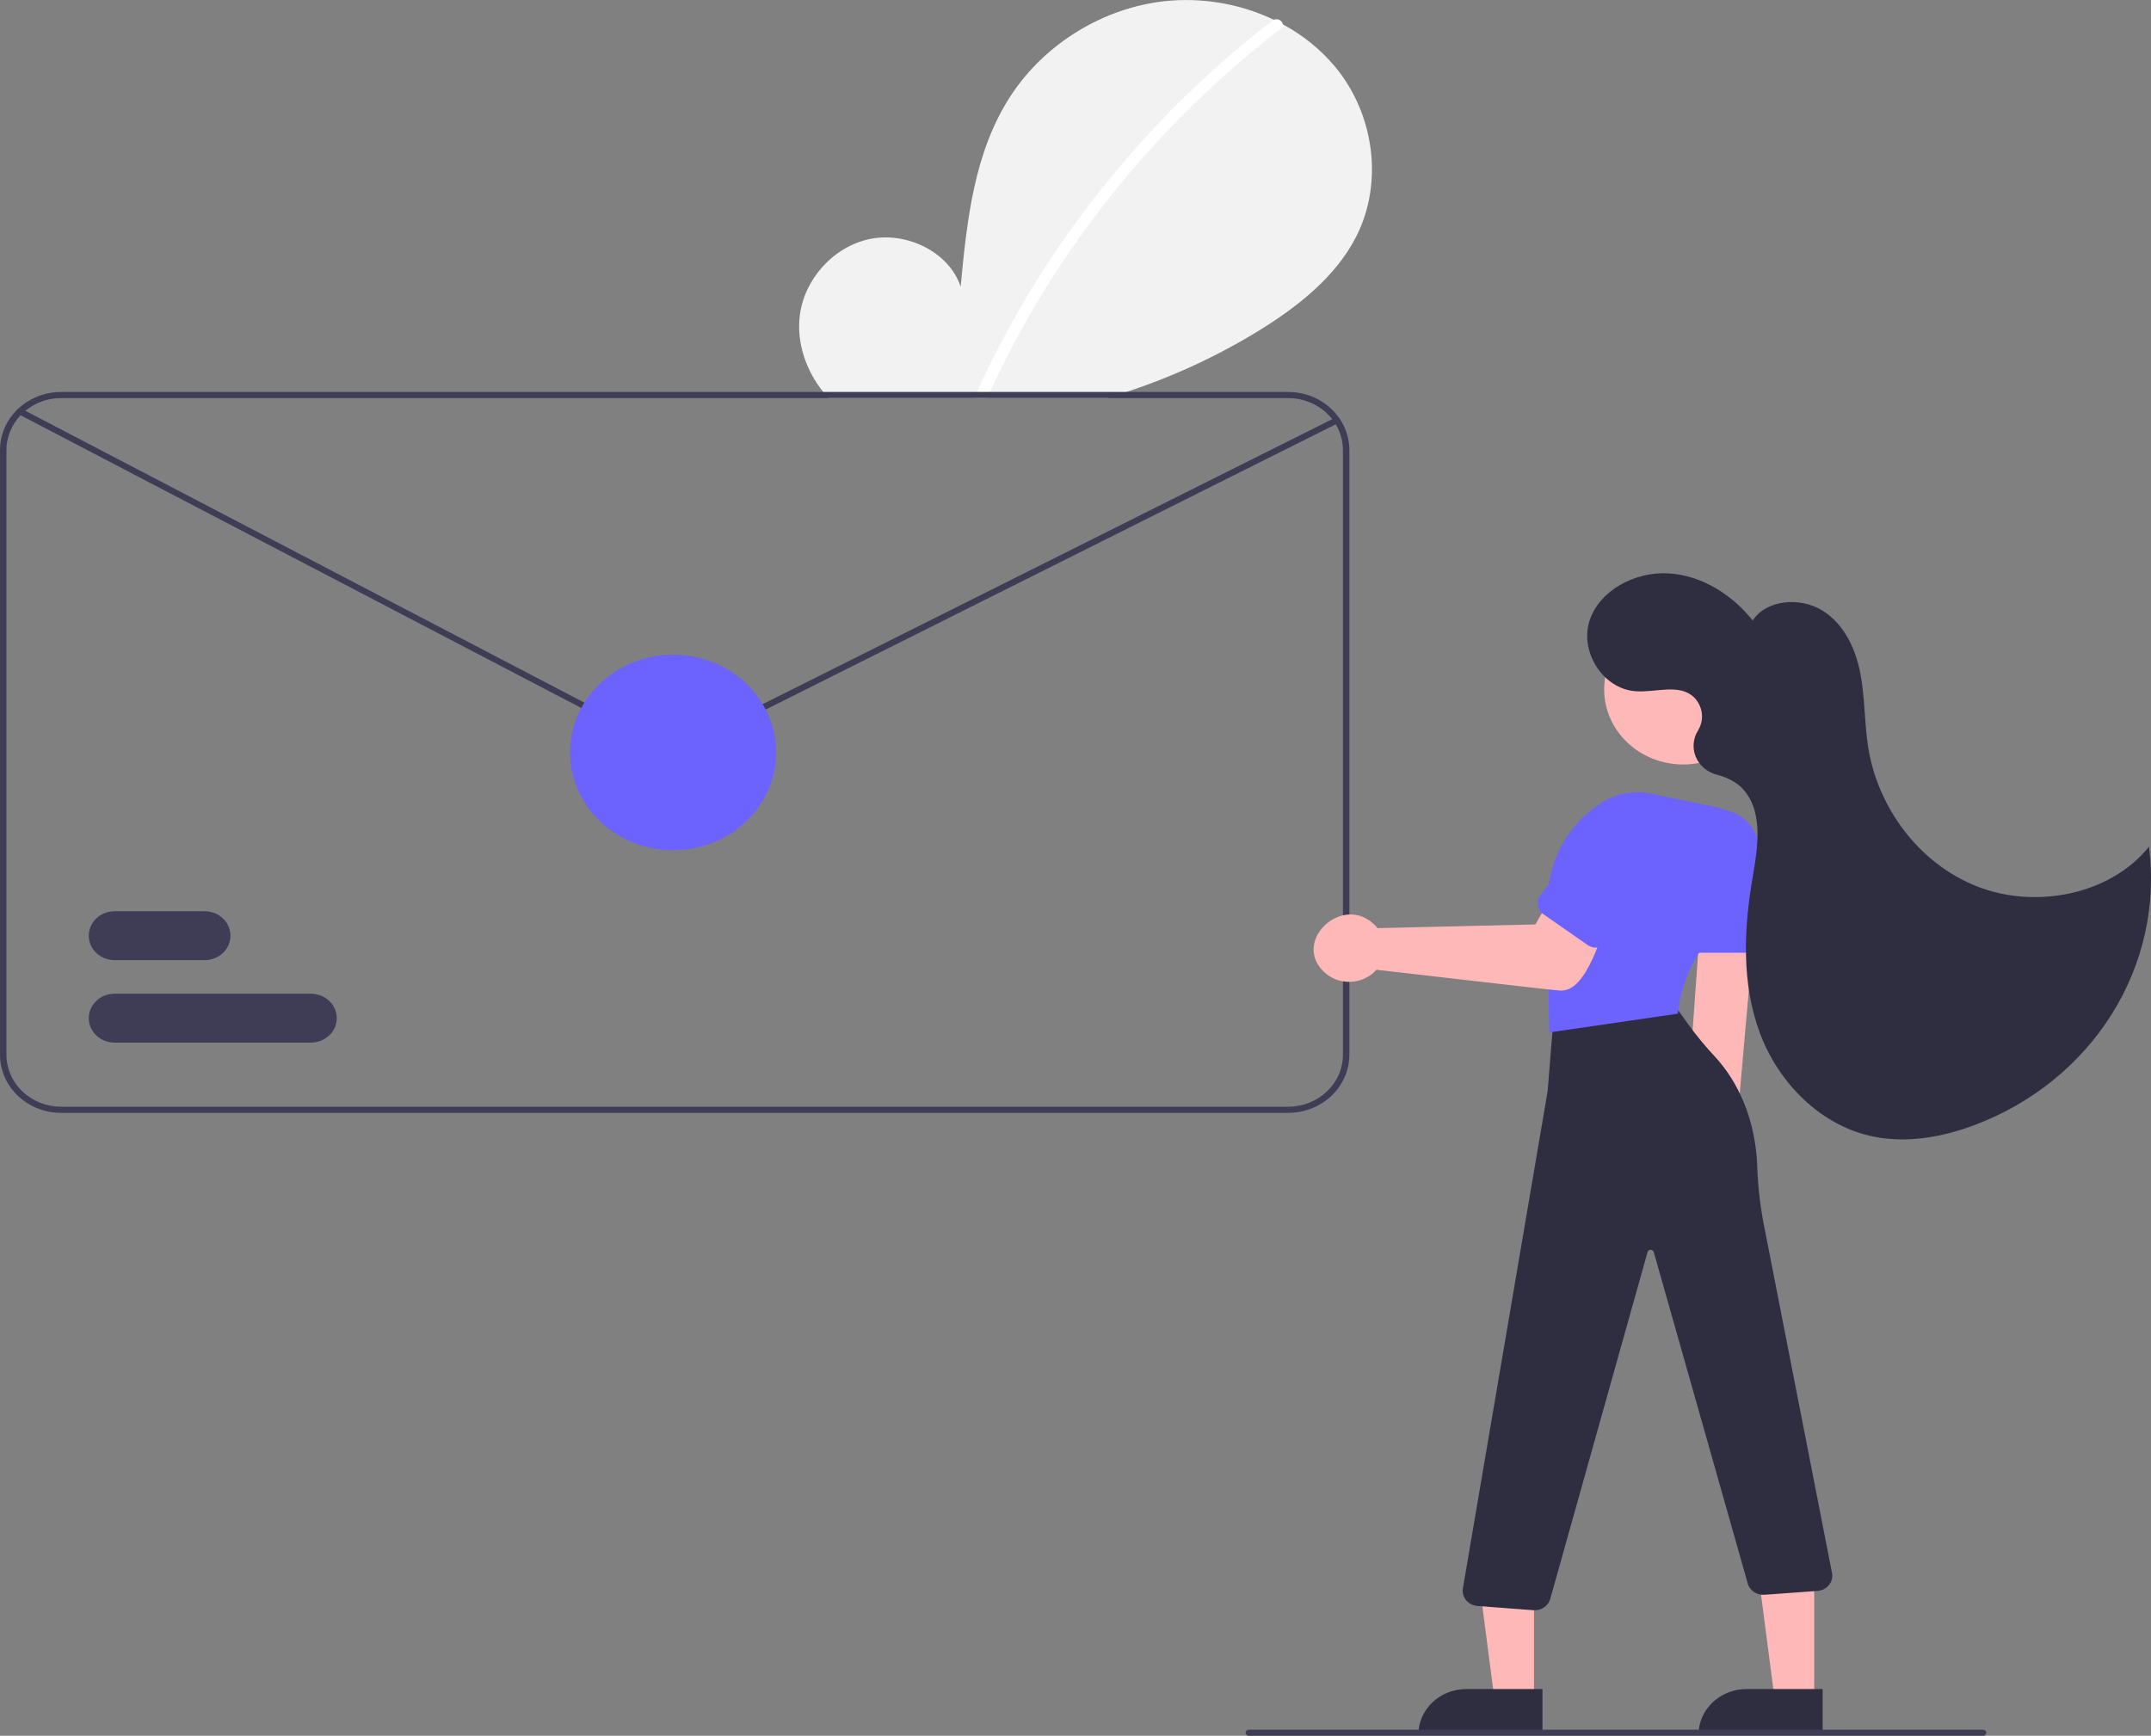<svg width="197" height="159" viewBox="0 0 197 159" fill="none" xmlns="http://www.w3.org/2000/svg">
<rect x="0" y="0" width="197" height="159" fill="#808080" stroke="none"/>
<g clip-path="url(#clip0_170_1840)">
<path d="M124.213 21.663C122.352 25.32 118.927 28.042 115.341 30.258C111.536 32.601 107.446 34.497 103.16 35.905C102.57 36.101 101.974 36.288 101.378 36.464H75.871C75.706 36.285 75.547 36.098 75.394 35.905C73.792 33.896 72.934 31.352 73.255 28.859C73.677 25.591 76.293 22.586 79.688 21.889C83.083 21.195 86.953 23.117 87.982 26.263C88.551 20.199 89.206 13.881 92.604 8.716C95.68 4.04 101.013 0.694 106.788 0.095C110.184 -0.241 113.611 0.355 116.662 1.81C116.942 1.945 117.22 2.084 117.491 2.23C119.322 3.215 120.938 4.523 122.251 6.083C125.853 10.409 126.735 16.696 124.213 21.663Z" fill="#F2F2F2"/>
<path d="M117.491 2.23C117.498 2.303 117.485 2.377 117.453 2.444C117.421 2.512 117.371 2.57 117.308 2.613C105.756 11.537 96.62 22.952 90.66 35.905C90.571 36.089 90.486 36.277 90.403 36.464H89.23C89.312 36.277 89.395 36.089 89.48 35.905C90.598 33.431 91.834 31.008 93.188 28.635C96.118 23.512 99.565 18.671 103.481 14.18C107.397 9.684 111.77 5.565 116.538 1.883C116.576 1.854 116.618 1.829 116.662 1.81C116.745 1.776 116.835 1.761 116.925 1.764C117.015 1.768 117.104 1.791 117.183 1.831C117.263 1.871 117.332 1.928 117.385 1.997C117.438 2.066 117.475 2.146 117.491 2.23V2.23Z" fill="white"/>
<path d="M117.978 35.904H5.604C4.636 35.903 3.685 36.142 2.843 36.595C2.642 36.704 2.448 36.825 2.262 36.956C1.56 37.45 0.99 38.093 0.597 38.834C0.204 39.574 -0 40.392 2.65116e-07 41.221V96.622C0.001 98.032 0.592 99.383 1.643 100.38C2.693 101.377 4.118 101.937 5.604 101.939H117.978C119.464 101.937 120.888 101.377 121.939 100.38C122.989 99.383 123.58 98.032 123.582 96.622V41.221C123.58 39.811 122.989 38.46 121.939 37.463C120.888 36.466 119.464 35.906 117.978 35.904V35.904ZM122.992 96.622C122.99 97.883 122.461 99.092 121.521 99.984C120.581 100.875 119.307 101.377 117.978 101.379H5.604C4.275 101.377 3 100.875 2.061 99.984C1.121 99.092 0.592 97.883 0.59 96.622V41.221C0.594 40.215 0.932 39.237 1.556 38.424C2.179 37.611 3.057 37.006 4.064 36.693C4.106 36.682 4.144 36.668 4.185 36.657C4.646 36.529 5.124 36.464 5.604 36.464H117.978C119.307 36.466 120.581 36.967 121.521 37.859C122.461 38.751 122.99 39.96 122.992 41.221V96.622Z" fill="#3F3D56"/>
<path d="M158.449 108.171C158.837 107.931 159.165 107.614 159.41 107.241C159.654 106.867 159.81 106.448 159.865 106.012C159.92 105.575 159.874 105.133 159.729 104.715C159.585 104.298 159.346 103.915 159.028 103.595L160.79 83.67L155.745 84.196L154.363 103.589C153.831 104.13 153.527 104.838 153.508 105.577C153.489 106.317 153.757 107.037 154.261 107.602C154.764 108.167 155.469 108.537 156.241 108.642C157.013 108.747 157.799 108.579 158.449 108.171V108.171Z" fill="#FFB8B8"/>
<path d="M140.492 155.697L136.876 155.696L135.156 142.465L140.493 142.465L140.492 155.697Z" fill="#FFB8B8"/>
<path d="M134.294 154.716H141.268V158.881H129.903C129.903 158.334 130.017 157.793 130.238 157.287C130.458 156.782 130.782 156.323 131.189 155.936C131.597 155.549 132.081 155.242 132.614 155.033C133.147 154.824 133.718 154.716 134.294 154.716Z" fill="#2F2E41"/>
<path d="M166.154 155.697L162.538 155.696L160.817 142.465L166.154 142.465L166.154 155.697Z" fill="#FFB8B8"/>
<path d="M159.954 154.716H166.928V158.881H155.563C155.563 157.777 156.026 156.717 156.85 155.936C157.673 155.155 158.79 154.716 159.954 154.716V154.716Z" fill="#2F2E41"/>
<path d="M140.554 147.501C140.515 147.501 140.476 147.5 140.436 147.497L135.318 147.108C135.115 147.093 134.918 147.038 134.738 146.946C134.559 146.855 134.401 146.729 134.275 146.577C134.15 146.425 134.059 146.25 134.008 146.063C133.957 145.876 133.947 145.681 133.98 145.49L141.739 99.96L142.259 93.538C142.282 93.238 142.407 92.953 142.615 92.726C142.824 92.499 143.104 92.342 143.414 92.279L151.219 90.659C151.506 90.599 151.805 90.621 152.079 90.724C152.352 90.827 152.586 91.005 152.751 91.236L154.654 93.875C155.401 94.901 156.213 95.882 157.086 96.815C158.436 98.274 160.732 101.513 160.938 106.814C160.993 108.556 161.184 110.291 161.508 112.006L167.792 144.116C167.823 144.305 167.814 144.497 167.765 144.682C167.715 144.867 167.627 145.04 167.504 145.191C167.381 145.342 167.227 145.468 167.052 145.56C166.876 145.653 166.682 145.71 166.482 145.729L161.631 146.078C161.284 146.111 160.936 146.025 160.649 145.836C160.363 145.647 160.156 145.368 160.067 145.048L151.461 114.689C151.445 114.63 151.408 114.577 151.356 114.54C151.304 114.502 151.241 114.482 151.176 114.482C151.111 114.482 151.048 114.503 150.997 114.54C150.945 114.578 150.908 114.63 150.892 114.69L141.979 146.462C141.895 146.76 141.71 147.023 141.452 147.211C141.195 147.399 140.879 147.501 140.554 147.501Z" fill="#2F2E41"/>
<path d="M154.163 70.026C158.164 70.026 161.407 66.949 161.407 63.154C161.407 59.358 158.164 56.281 154.163 56.281C150.162 56.281 146.919 59.358 146.919 63.154C146.919 66.949 150.162 70.026 154.163 70.026Z" fill="#FFB8B8"/>
<path d="M141.886 94.571L141.736 84.757C141.184 78.481 144.114 75.185 146.669 73.527C147.328 73.105 148.071 72.814 148.852 72.673C149.633 72.531 150.436 72.541 151.212 72.702L156.914 73.871C157.707 74.035 158.458 74.351 159.12 74.798C159.782 75.245 160.341 75.815 160.764 76.473C161.169 77.094 161.434 77.787 161.545 78.509C161.655 79.232 161.607 79.968 161.405 80.672C161.009 81.99 160.13 83.131 158.927 83.89C154.029 87.171 153.684 92.681 153.681 92.737L153.675 92.851L141.886 94.571Z" fill="#6C63FF"/>
<path d="M159.727 87.274H154.713C154.361 87.274 154.024 87.141 153.775 86.905C153.526 86.669 153.386 86.349 153.386 86.015V77.76C153.386 76.796 153.79 75.871 154.509 75.188C155.228 74.506 156.203 74.123 157.22 74.123C158.237 74.123 159.212 74.506 159.931 75.188C160.65 75.871 161.054 76.796 161.054 77.76V86.015C161.054 86.349 160.914 86.669 160.665 86.905C160.416 87.141 160.079 87.274 159.727 87.274V87.274Z" fill="#6C63FF"/>
<path d="M126.062 88.834C125.767 89.168 125.4 89.439 124.986 89.63C124.572 89.82 124.121 89.925 123.661 89.937C123.201 89.95 122.744 89.87 122.319 89.703C121.894 89.535 121.512 89.285 121.197 88.967C118.34 86.125 123.01 81.856 125.878 84.705C125.979 84.803 126.073 84.908 126.159 85.018L140.619 84.677L142.345 81.683L147.65 83.637C146.631 85.135 145.462 91.015 142.799 90.729C142.449 90.738 126.419 88.858 126.062 88.834Z" fill="#FFB8B8"/>
<path d="M145.407 86.567L141.365 83.752C141.081 83.555 140.892 83.258 140.839 82.928C140.785 82.598 140.872 82.262 141.08 81.993L146.228 75.338C146.526 74.953 146.901 74.627 147.331 74.379C147.762 74.132 148.24 73.967 148.737 73.895C149.235 73.822 149.743 73.843 150.232 73.957C150.721 74.071 151.182 74.275 151.587 74.558C151.993 74.84 152.337 75.196 152.598 75.604C152.859 76.013 153.032 76.466 153.109 76.938C153.185 77.41 153.163 77.892 153.043 78.356C152.923 78.82 152.708 79.257 152.41 79.642L147.262 86.297C147.054 86.566 146.741 86.745 146.393 86.796C146.046 86.846 145.691 86.764 145.407 86.567V86.567Z" fill="#6C63FF"/>
<path d="M155.615 66.725C155.848 66.263 155.93 65.744 155.848 65.237C155.765 64.73 155.524 64.258 155.155 63.883C153.792 62.579 151.663 63.449 149.821 63.321C146.753 63.109 144.664 59.638 145.579 56.852C146.495 54.066 149.75 52.338 152.82 52.521C155.89 52.704 158.67 54.506 160.52 56.837C161.787 54.903 164.898 54.678 166.906 55.924C168.914 57.171 169.953 59.449 170.382 61.689C170.812 63.928 170.742 66.23 171.103 68.481C171.98 73.936 175.691 79.073 181.062 81.194C186.432 83.315 193.304 81.952 196.817 77.554C197.501 82.884 196.302 88.278 193.41 92.893C190.517 97.508 186.093 101.083 180.831 103.059C177.921 104.152 174.707 104.732 171.643 104.125C166.697 103.144 162.85 99.131 161.173 94.609C159.497 90.087 159.698 85.125 160.512 80.394C161.013 77.48 161.569 74.029 159.329 71.98C158.7 71.483 157.96 71.129 157.165 70.945C156.744 70.825 156.357 70.615 156.034 70.331C155.711 70.048 155.46 69.698 155.301 69.309C155.142 68.92 155.079 68.501 155.116 68.085C155.154 67.669 155.291 67.267 155.517 66.909C155.553 66.848 155.586 66.787 155.615 66.725Z" fill="#2F2E41"/>
<path d="M181.62 159H114.373C114.295 159 114.22 158.971 114.165 158.918C114.109 158.866 114.078 158.794 114.078 158.72C114.078 158.646 114.109 158.575 114.165 158.522C114.22 158.47 114.295 158.44 114.373 158.44H181.62C181.699 158.44 181.774 158.47 181.829 158.522C181.884 158.575 181.915 158.646 181.915 158.72C181.915 158.794 181.884 158.866 181.829 158.918C181.774 158.971 181.699 159 181.62 159Z" fill="#3F3D56"/>
<path d="M61.668 68.899C61.221 68.898 60.781 68.791 60.389 68.586L1.682 37.932C1.613 37.896 1.563 37.836 1.541 37.765C1.519 37.694 1.528 37.617 1.566 37.552C1.604 37.487 1.667 37.439 1.742 37.418C1.817 37.398 1.898 37.406 1.966 37.442L60.673 68.096C60.972 68.252 61.308 68.336 61.65 68.339C61.992 68.342 62.33 68.264 62.632 68.112L122.305 38.248C122.339 38.231 122.377 38.22 122.415 38.217C122.454 38.213 122.493 38.217 122.53 38.228C122.567 38.239 122.601 38.257 122.631 38.28C122.661 38.303 122.686 38.332 122.704 38.365C122.722 38.397 122.733 38.433 122.737 38.47C122.74 38.506 122.736 38.543 122.725 38.578C122.713 38.614 122.695 38.646 122.67 38.674C122.645 38.703 122.614 38.726 122.58 38.743L62.907 68.607C62.525 68.798 62.1 68.898 61.668 68.899V68.899Z" fill="#3F3D56"/>
<path d="M18.749 87.949H10.49C9.865 87.949 9.264 87.713 8.822 87.293C8.379 86.873 8.131 86.304 8.131 85.71C8.131 85.117 8.379 84.547 8.822 84.127C9.264 83.707 9.865 83.472 10.49 83.472H18.749C19.375 83.472 19.975 83.707 20.417 84.127C20.86 84.547 21.108 85.117 21.108 85.71C21.108 86.304 20.86 86.873 20.417 87.293C19.975 87.713 19.375 87.949 18.749 87.949Z" fill="#3F3D56"/>
<path d="M28.482 95.503H10.49C9.865 95.503 9.264 95.267 8.822 94.848C8.379 94.428 8.131 93.859 8.131 93.265C8.131 92.671 8.379 92.102 8.822 91.682C9.264 91.262 9.865 91.026 10.49 91.026H28.482C29.108 91.026 29.708 91.262 30.151 91.682C30.593 92.102 30.842 92.671 30.842 93.265C30.842 93.859 30.593 94.428 30.151 94.848C29.708 95.267 29.108 95.503 28.482 95.503Z" fill="#3F3D56"/>
<path d="M61.644 77.875C66.857 77.875 71.082 73.867 71.082 68.922C71.082 63.977 66.857 59.968 61.644 59.968C56.432 59.968 52.206 63.977 52.206 68.922C52.206 73.867 56.432 77.875 61.644 77.875Z" fill="#6C63FF"/>
</g>
<defs>
<clipPath id="clip0_170_1840">
<rect width="197" height="159" fill="white"/>
</clipPath>
</defs>
</svg>
